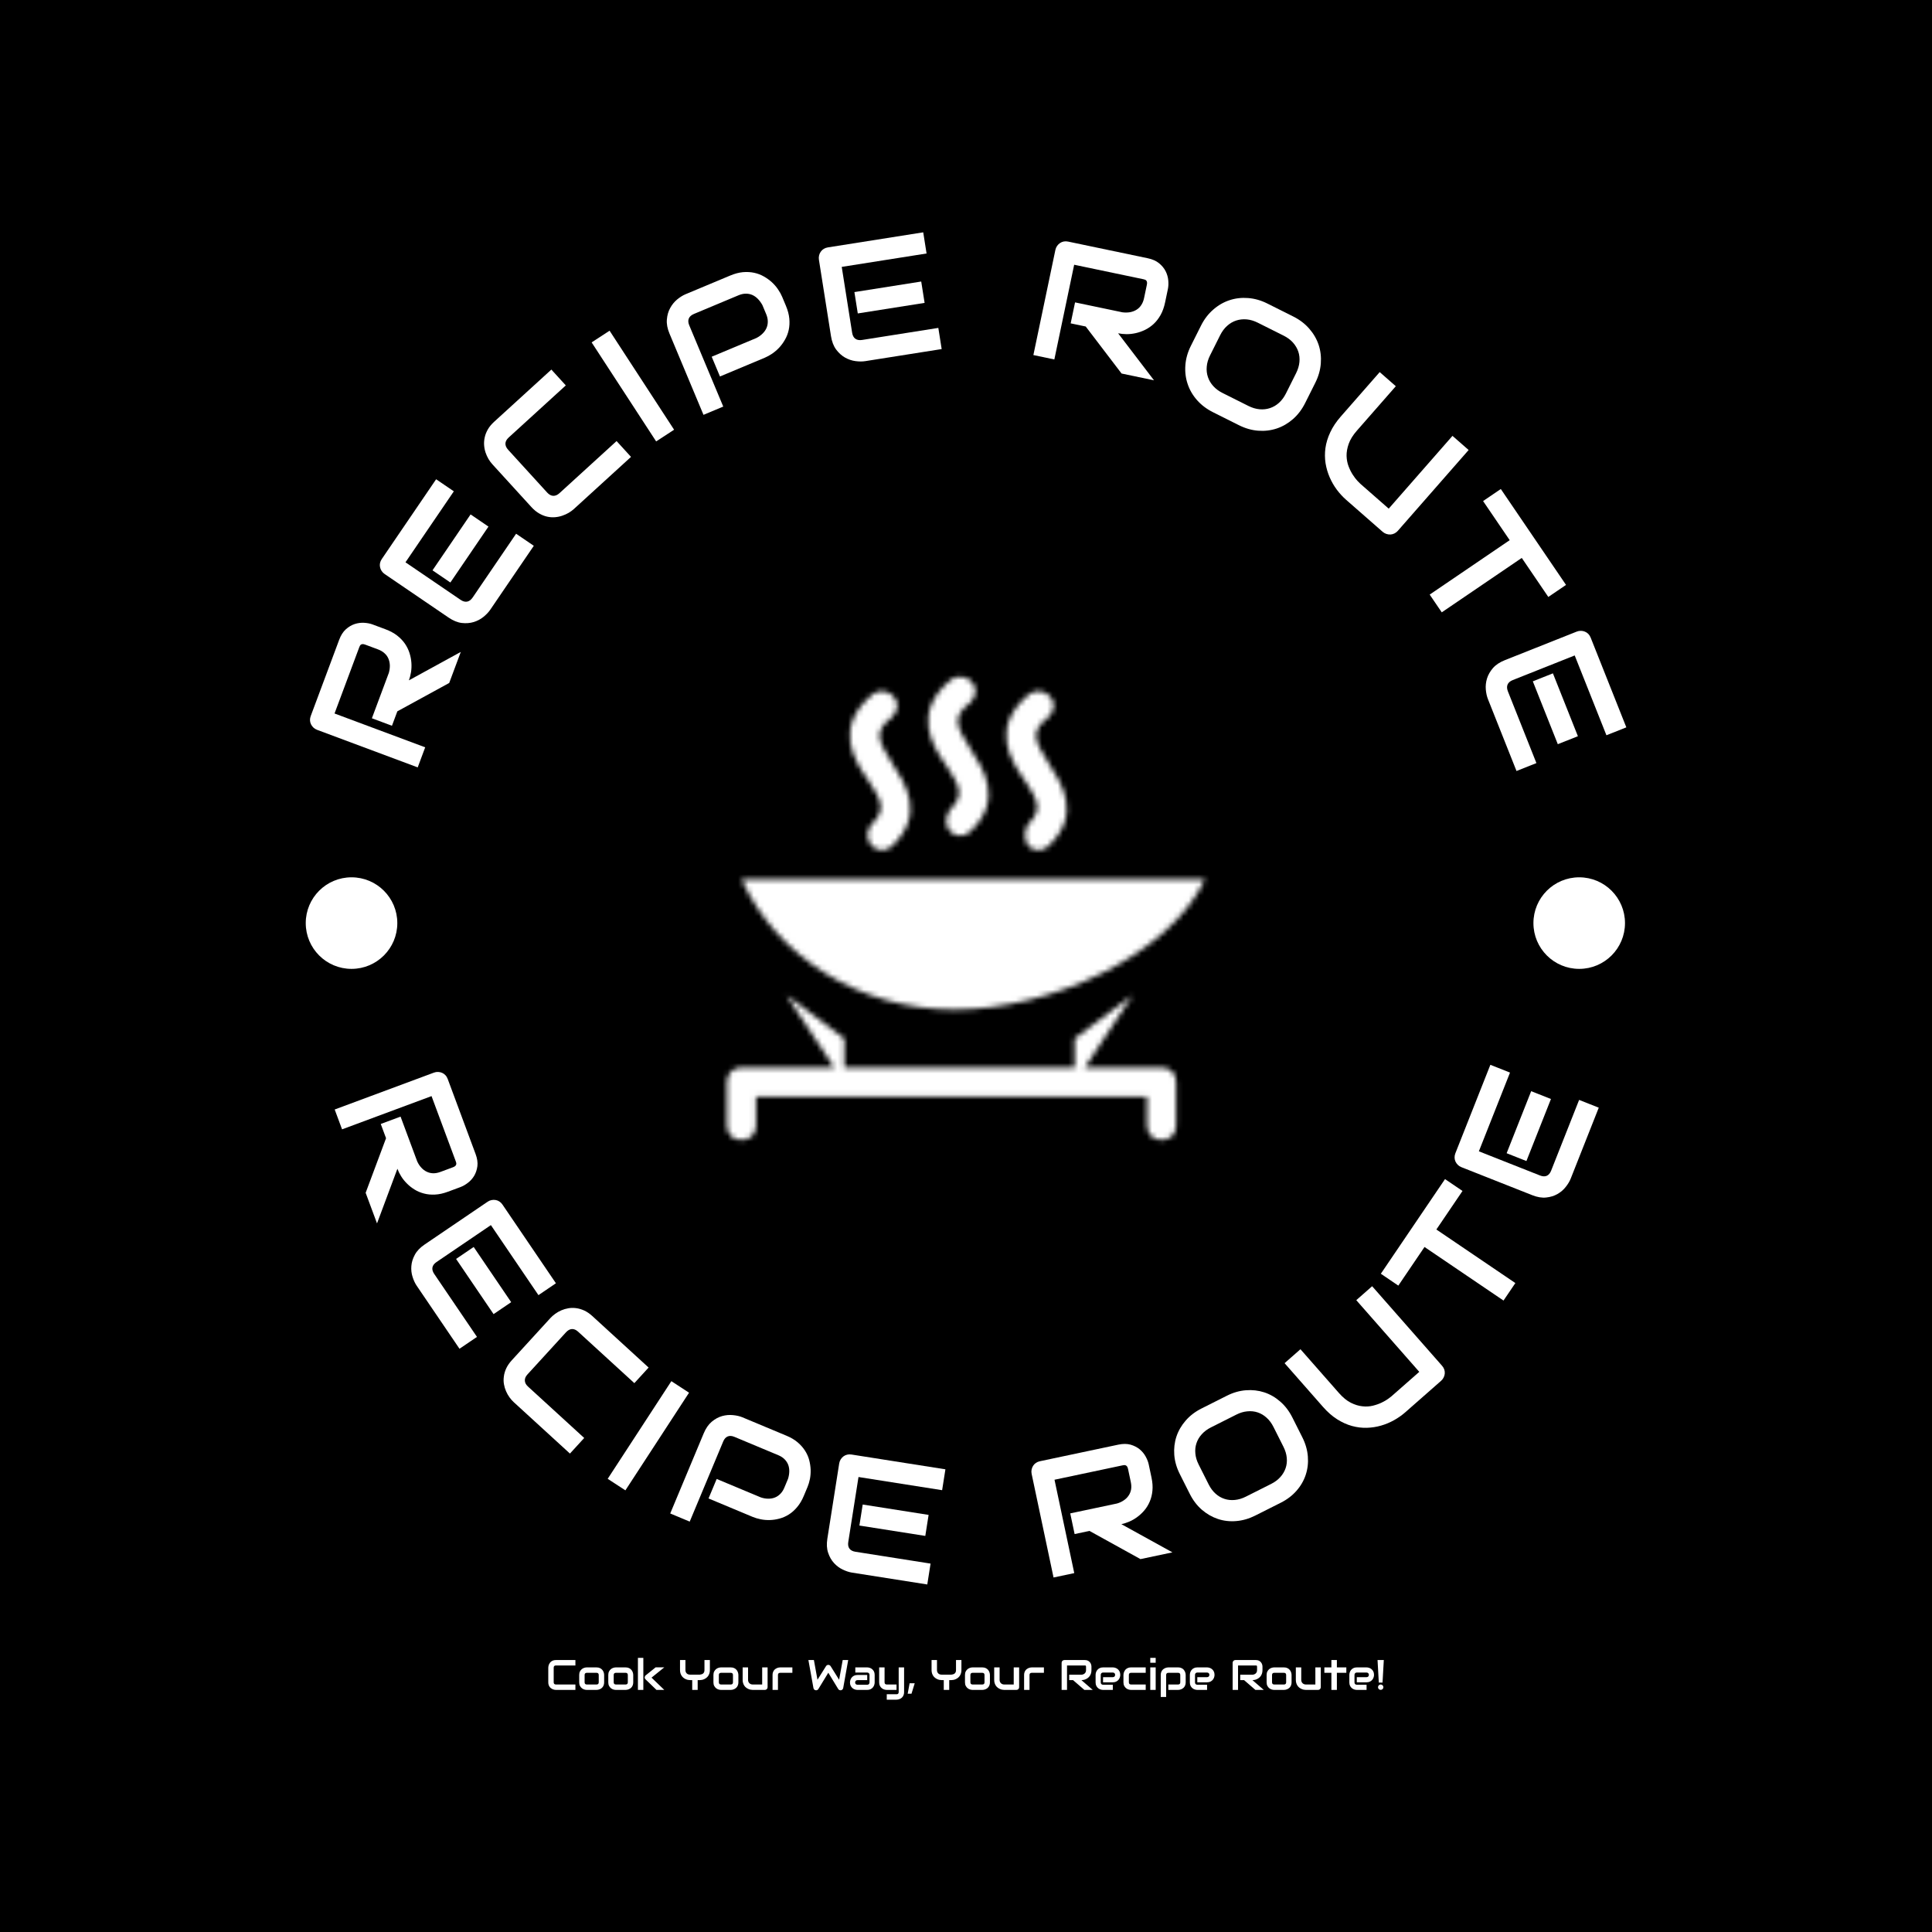 <svg xmlns="http://www.w3.org/2000/svg" version="1.1" xmlns:xlink="http://www.w3.org/1999/xlink" xmlns:svgjs="http://svgjs.dev/svgjs" width="1000" height="1000" viewBox="0 0 1000 1000"><rect width="1000" height="1000" fill="#000000"></rect><g transform="matrix(0.7,0,0,0.7,150.02,120.25)"><svg viewBox="0 0 258 280" data-background-color="#f4f4f8" preserveAspectRatio="xMidYMid meet" height="1085" width="1000" xmlns="http://www.w3.org/2000/svg" xmlns:xlink="http://www.w3.org/1999/xlink"><g id="tight-bounds" transform="matrix(1,0,0,1,-0.007,0)"><svg viewBox="0 0 258.015 280" height="280" width="258.015"><g><svg viewBox="0 0 278.27 301.98" height="280" width="258.015"><g><svg viewBox="0 0 278.27 301.98" height="301.98" width="278.27"><g id="textblocktransform"><svg viewBox="0 0 278.27 301.98" height="301.98" width="278.27" id="textblock"><g><svg viewBox="0 0 278.27 278.27" height="278.27" width="278.27"><g transform="matrix(1,0,0,1,89.943,91.472)"><svg viewBox="0 0 98.383 95.326" height="95.326" width="98.383"><g><svg xmlns="http://www.w3.org/2000/svg" xmlns:xlink="http://www.w3.org/1999/xlink" version="1.1" x="0" y="0" viewBox="0.5 1.026 33 31.974" enable-background="new 0 0 34 34" xml:space="preserve" height="95.326" width="98.383" class="icon-kg-0" data-fill-palette-color="accent" id="kg-0"></svg></g></svg></g><g><path d="M17.019 80.707l2.637 0.984c0.945 0.353 1.746 0.784 2.402 1.295 0.65 0.508 1.185 1.067 1.604 1.676 0.417 0.615 0.73 1.256 0.941 1.923 0.21 0.667 0.339 1.333 0.385 1.996 0.047 0.663 0.022 1.307-0.075 1.931-0.103 0.622-0.248 1.185-0.436 1.69v0l10.677-5.847-2.384 6.389-10.674 5.837-1.107 2.968-4.131-1.541 3.489-9.348c0.149-0.533 0.218-1.046 0.207-1.537-0.017-0.494-0.114-0.954-0.292-1.38-0.179-0.426-0.448-0.799-0.81-1.12-0.352-0.325-0.8-0.589-1.341-0.792v0l-2.609-0.973c-0.233-0.087-0.42-0.124-0.561-0.113-0.141 0.012-0.259 0.05-0.355 0.115-0.092 0.073-0.16 0.159-0.204 0.258-0.05 0.096-0.091 0.185-0.121 0.267v0l-5.09 13.639 18.658 6.962-1.541 4.13-20.709-7.727c-0.284-0.106-0.534-0.26-0.753-0.464-0.212-0.201-0.379-0.428-0.499-0.682-0.127-0.256-0.196-0.533-0.207-0.831-0.007-0.29 0.045-0.583 0.156-0.878v0l5.855-15.69c0.343-0.92 0.801-1.636 1.372-2.148 0.571-0.512 1.18-0.873 1.826-1.084 0.652-0.209 1.304-0.292 1.956-0.25 0.646 0.04 1.223 0.155 1.734 0.345z" fill="#ffffff" data-fill-palette-color="primary"></path><path d="M37.172 58.055l3.677 2.505-7.838 11.506-3.677-2.505zM46.537 62.03l3.643 2.482-8.956 13.148c-0.345 0.506-0.81 0.998-1.397 1.477-0.583 0.474-1.252 0.828-2.006 1.063-0.75 0.229-1.568 0.295-2.453 0.197-0.881-0.104-1.794-0.478-2.74-1.122v0l-13.148-8.956c-0.25-0.17-0.457-0.38-0.62-0.631-0.162-0.24-0.269-0.501-0.323-0.781-0.063-0.279-0.063-0.564-0.002-0.856 0.063-0.283 0.183-0.555 0.36-0.816v0l11.183-16.417 3.644 2.482-9.951 14.608 11.339 7.724c0.478 0.326 0.927 0.449 1.348 0.369 0.43-0.082 0.809-0.364 1.139-0.848v0z" fill="#ffffff" data-fill-palette-color="primary"></path><path d="M67.216 42.958l2.971 3.257-11.753 10.722c-0.303 0.276-0.66 0.539-1.072 0.786-0.411 0.238-0.853 0.437-1.327 0.597-0.479 0.164-0.981 0.267-1.507 0.309-0.526 0.043-1.062 0.004-1.608-0.117-0.547-0.12-1.094-0.341-1.641-0.661-0.552-0.316-1.084-0.754-1.596-1.315v0l-8.05-8.825c-0.272-0.298-0.532-0.653-0.779-1.064-0.243-0.416-0.444-0.861-0.603-1.334-0.159-0.474-0.258-0.976-0.295-1.506-0.038-0.53 0.004-1.069 0.124-1.615 0.12-0.547 0.336-1.094 0.646-1.642 0.315-0.543 0.754-1.07 1.315-1.582v0l11.754-10.722 2.971 3.257-11.753 10.722c-0.427 0.39-0.651 0.798-0.671 1.226-0.02 0.437 0.172 0.877 0.575 1.319v0l8.023 8.794c0.381 0.417 0.792 0.639 1.233 0.664 0.442 0.016 0.872-0.167 1.29-0.548v0z" fill="#ffffff" data-fill-palette-color="primary"></path><path d="M65.775 20.246l13.278 20.378-3.694 2.407-13.278-20.379z" fill="#ffffff" data-fill-palette-color="primary"></path><path d="M101.293 13.275l0.776 1.852c0.387 0.924 0.619 1.801 0.695 2.628 0.077 0.828 0.037 1.603-0.12 2.326-0.157 0.722-0.411 1.386-0.763 1.992-0.343 0.61-0.74 1.159-1.191 1.647-0.454 0.482-0.942 0.901-1.464 1.258-0.518 0.348-1.028 0.627-1.531 0.838v0l-9.203 3.852-1.702-4.067 9.203-3.852c0.503-0.262 0.929-0.567 1.278-0.918 0.352-0.344 0.619-0.726 0.801-1.144 0.182-0.419 0.27-0.871 0.263-1.357-0.004-0.48-0.115-0.98-0.333-1.501v0l-0.775-1.852c-0.269-0.485-0.576-0.907-0.923-1.265-0.347-0.358-0.726-0.629-1.139-0.814-0.413-0.185-0.859-0.275-1.339-0.271-0.476-0.005-0.981 0.104-1.514 0.328v0l-9.166 3.837c-0.546 0.229-0.9 0.541-1.063 0.936-0.166 0.405-0.139 0.871 0.083 1.399v0l7.003 16.732-4.067 1.702-7.003-16.732c-0.436-1.042-0.614-2.007-0.533-2.894 0.072-0.89 0.3-1.678 0.684-2.364 0.375-0.689 0.855-1.276 1.439-1.762 0.581-0.476 1.153-0.833 1.717-1.069v0l9.204-3.852c0.918-0.384 1.791-0.615 2.619-0.692 0.825-0.068 1.598-0.024 2.32 0.134 0.722 0.157 1.386 0.411 1.993 0.763 0.604 0.345 1.153 0.742 1.647 1.191 0.488 0.452 0.907 0.94 1.258 1.464 0.354 0.515 0.636 1.024 0.846 1.527z" fill="#ffffff" data-fill-palette-color="primary"></path><path d="M129.911 10.125l0.695 4.395-13.751 2.172-0.695-4.394zM133.432 19.67l0.688 4.355-15.714 2.483c-0.605 0.096-1.282 0.094-2.034-0.006-0.744-0.1-1.46-0.345-2.148-0.733-0.681-0.389-1.289-0.94-1.824-1.652-0.528-0.713-0.881-1.634-1.059-2.764v0l-2.483-15.714c-0.047-0.299-0.036-0.594 0.034-0.884 0.064-0.283 0.18-0.539 0.348-0.77 0.16-0.236 0.367-0.433 0.622-0.588 0.249-0.148 0.529-0.247 0.841-0.297v0l19.621-3.1 0.688 4.355-17.458 2.758 2.141 13.552c0.09 0.571 0.308 0.983 0.655 1.234 0.354 0.257 0.82 0.34 1.397 0.249v0z" fill="#ffffff" data-fill-palette-color="primary"></path><path d="M180.675 11.676l-0.577 2.755c-0.207 0.987-0.513 1.844-0.919 2.57-0.405 0.719-0.876 1.332-1.415 1.838-0.545 0.504-1.132 0.911-1.76 1.219-0.628 0.308-1.266 0.535-1.915 0.681-0.649 0.146-1.289 0.218-1.921 0.216-0.63-0.008-1.209-0.067-1.736-0.177v0l7.385 9.677-6.675-1.397-7.375-9.675-3.1-0.649 0.903-4.315 9.765 2.044c0.549 0.067 1.067 0.058 1.552-0.026 0.486-0.091 0.926-0.256 1.32-0.497 0.394-0.241 0.723-0.563 0.986-0.969 0.269-0.397 0.462-0.879 0.58-1.445v0l0.571-2.725c0.051-0.244 0.06-0.434 0.027-0.572-0.033-0.137-0.089-0.249-0.168-0.333-0.086-0.08-0.181-0.134-0.285-0.163-0.103-0.035-0.197-0.062-0.282-0.08v0l-14.249-2.982-4.079 19.492-4.315-0.903 4.528-21.634c0.062-0.296 0.177-0.568 0.345-0.815 0.167-0.24 0.367-0.439 0.599-0.596 0.234-0.164 0.497-0.274 0.79-0.329 0.285-0.05 0.583-0.043 0.892 0.022v0l16.392 3.43c0.961 0.201 1.738 0.546 2.329 1.034 0.592 0.488 1.041 1.035 1.347 1.642 0.305 0.613 0.485 1.246 0.541 1.896 0.058 0.644 0.031 1.233-0.081 1.766z" fill="#ffffff" data-fill-palette-color="primary"></path><path d="M211.005 30.976l-2.082 4.158c-0.663 1.323-1.501 2.426-2.515 3.31-1.014 0.884-2.126 1.527-3.336 1.929-1.218 0.405-2.494 0.556-3.826 0.453-1.332-0.103-2.651-0.481-3.956-1.135v0l-5.34-2.674c-1.305-0.654-2.401-1.484-3.287-2.493-0.887-1.008-1.53-2.12-1.929-3.335-0.408-1.212-0.562-2.489-0.462-3.831 0.094-1.344 0.472-2.678 1.135-4.001v0l2.083-4.158c0.66-1.317 1.499-2.416 2.519-3.296 1.017-0.89 2.133-1.534 3.349-1.934 1.209-0.402 2.483-0.55 3.822-0.444 1.341 0.1 2.665 0.477 3.969 1.131v0l5.34 2.674c1.305 0.654 2.396 1.486 3.274 2.497 0.881 1.005 1.525 2.114 1.933 3.326 0.402 1.209 0.552 2.488 0.449 3.836-0.1 1.341-0.48 2.671-1.14 3.987zM204.972 33.156l2.082-4.159c0.392-0.782 0.622-1.55 0.692-2.305 0.07-0.755-0.008-1.471-0.233-2.147-0.228-0.671-0.595-1.291-1.1-1.86-0.508-0.563-1.141-1.034-1.898-1.413v0l-5.34-2.674c-0.77-0.385-1.532-0.613-2.287-0.683-0.758-0.064-1.474 0.014-2.148 0.233-0.683 0.222-1.306 0.587-1.868 1.095-0.569 0.505-1.049 1.148-1.441 1.93v0l-2.082 4.158c-0.389 0.776-0.615 1.543-0.678 2.301-0.07 0.755 0.011 1.472 0.242 2.152 0.225 0.677 0.592 1.297 1.099 1.86 0.508 0.563 1.147 1.037 1.917 1.422v0l5.313 2.661c0.77 0.385 1.532 0.613 2.287 0.683 0.755 0.07 1.471-0.008 2.147-0.234 0.683-0.222 1.306-0.587 1.869-1.095 0.563-0.508 1.038-1.15 1.427-1.925z" fill="#ffffff" data-fill-palette-color="primary"></path><path d="M242.569 44.798l-14.566 16.625c-0.208 0.238-0.444 0.42-0.707 0.548-0.268 0.132-0.542 0.205-0.822 0.218-0.285 0.009-0.567-0.032-0.845-0.123-0.278-0.091-0.533-0.239-0.765-0.442v0l-7.475-6.548c-0.708-0.62-1.358-1.323-1.948-2.109-0.586-0.791-1.076-1.64-1.469-2.549-0.399-0.913-0.681-1.876-0.848-2.889-0.158-1.014-0.167-2.055-0.028-3.122 0.149-1.068 0.478-2.148 0.987-3.24 0.509-1.101 1.233-2.188 2.173-3.26v0l8.01-9.143 3.316 2.905-8.01 9.143c-0.82 0.936-1.382 1.843-1.687 2.721-0.309 0.874-0.455 1.703-0.436 2.488 0.023 0.78 0.164 1.502 0.422 2.167 0.258 0.664 0.552 1.243 0.88 1.736 0.324 0.498 0.637 0.906 0.938 1.225 0.302 0.318 0.504 0.522 0.606 0.611v0l5.827 5.105 13.123-14.978z" fill="#ffffff" data-fill-palette-color="primary"></path><path d="M262.612 72.562l-3.645 2.479-5.464-8.033-16.466 11.199-2.485-3.653 16.466-11.2-5.475-8.049 3.646-2.48z" fill="#ffffff" data-fill-palette-color="primary"></path><path d="M265.055 103.699l-4.135 1.643-5.142-12.937 4.135-1.643zM256.517 109.231l-4.097 1.629-5.876-14.784c-0.226-0.569-0.373-1.23-0.441-1.985-0.066-0.748 0.015-1.501 0.242-2.257 0.23-0.75 0.634-1.464 1.212-2.142 0.58-0.672 1.401-1.219 2.463-1.642v0l14.784-5.876c0.281-0.112 0.571-0.165 0.87-0.161 0.29 0.001 0.566 0.057 0.827 0.17 0.266 0.104 0.503 0.263 0.711 0.478 0.199 0.21 0.357 0.462 0.474 0.756v0l7.337 18.459-4.097 1.628-6.528-16.425-12.75 5.068c-0.537 0.214-0.891 0.517-1.06 0.91-0.173 0.402-0.152 0.875 0.064 1.418v0z" fill="#ffffff" data-fill-palette-color="primary"></path><path d="M35.089 196.485l-2.601 0.966c-0.933 0.347-1.809 0.539-2.626 0.578-0.816 0.045-1.578-0.027-2.286-0.216-0.706-0.182-1.353-0.455-1.94-0.818-0.587-0.363-1.111-0.778-1.572-1.246-0.467-0.465-0.863-0.96-1.187-1.485-0.324-0.525-0.58-1.04-0.767-1.544v0l-4.195 11.244-2.34-6.298 4.198-11.235-1.089-2.931 4.076-1.515 3.426 9.22c0.228 0.497 0.508 0.923 0.841 1.28 0.33 0.365 0.699 0.644 1.108 0.837 0.405 0.201 0.847 0.31 1.326 0.325 0.471 0.012 0.974-0.082 1.51-0.281v0l2.572-0.956c0.227-0.084 0.39-0.177 0.488-0.278 0.099-0.101 0.16-0.207 0.184-0.316 0.024-0.109 0.023-0.217-0.001-0.322-0.025-0.106-0.053-0.199-0.083-0.281v0l-4.997-13.447-18.412 6.841-1.518-4.085 20.436-7.594c0.277-0.103 0.562-0.148 0.854-0.134 0.292 0.013 0.567 0.076 0.824 0.189 0.257 0.113 0.482 0.273 0.674 0.481 0.201 0.212 0.356 0.467 0.466 0.763v0l5.748 15.471c0.337 0.908 0.459 1.738 0.366 2.49-0.102 0.748-0.325 1.412-0.669 1.993-0.353 0.576-0.784 1.056-1.295 1.439-0.514 0.392-1.021 0.681-1.519 0.865z" fill="#ffffff" data-fill-palette-color="primary"></path><path d="M45.523 220.174l-3.622 2.46-7.714-11.358 3.622-2.46zM38.485 227.32l-3.597 2.442-8.813-12.977c-0.34-0.501-0.621-1.106-0.844-1.817-0.228-0.707-0.312-1.447-0.251-2.22 0.057-0.778 0.294-1.554 0.713-2.325 0.409-0.774 1.079-1.476 2.008-2.108v0l12.985-8.819c0.245-0.166 0.511-0.278 0.798-0.334 0.287-0.057 0.568-0.061 0.845-0.013 0.276 0.048 0.533 0.15 0.769 0.307 0.246 0.158 0.457 0.368 0.635 0.63v0l11.001 16.198-3.597 2.443-9.788-14.413-11.2 7.607c-0.467 0.317-0.743 0.684-0.827 1.098-0.08 0.42 0.042 0.87 0.367 1.348v0z" fill="#ffffff" data-fill-palette-color="primary"></path><path d="M60.553 248.123l-2.935 3.208-11.574-10.588c-0.298-0.272-0.584-0.598-0.858-0.976-0.279-0.383-0.516-0.801-0.713-1.254-0.201-0.458-0.347-0.941-0.436-1.451-0.089-0.51-0.096-1.041-0.02-1.592 0.066-0.55 0.229-1.107 0.489-1.671 0.265-0.569 0.65-1.129 1.154-1.679v0l7.953-8.695c0.268-0.293 0.593-0.579 0.976-0.857 0.383-0.279 0.801-0.516 1.253-0.713 0.453-0.196 0.939-0.339 1.459-0.429 0.515-0.085 1.046-0.092 1.591-0.021 0.546 0.071 1.103 0.234 1.672 0.49 0.564 0.261 1.121 0.643 1.672 1.147v0l11.574 10.588-2.934 3.208-11.575-10.588c-0.417-0.381-0.839-0.562-1.267-0.544-0.428 0.019-0.841 0.247-1.24 0.684v0l-7.926 8.664c-0.377 0.412-0.553 0.834-0.529 1.266 0.015 0.433 0.228 0.837 0.639 1.214v0z" fill="#ffffff" data-fill-palette-color="primary"></path><path d="M82.13 238.805l-13.101 20.096-3.642-2.374 13.101-20.097z" fill="#ffffff" data-fill-palette-color="primary"></path><path d="M106.514 258.204l-0.762 1.824c-0.384 0.918-0.841 1.689-1.372 2.314-0.524 0.626-1.094 1.135-1.71 1.526-0.613 0.385-1.256 0.667-1.927 0.846-0.666 0.181-1.327 0.28-1.983 0.297-0.65 0.02-1.28-0.032-1.892-0.157-0.605-0.122-1.156-0.286-1.653-0.493v0l-9.075-3.793 1.677-4.012 9.075 3.793c0.531 0.178 1.04 0.267 1.529 0.267 0.492 0.009 0.948-0.07 1.367-0.237 0.417-0.161 0.792-0.412 1.125-0.755 0.336-0.333 0.612-0.757 0.827-1.273v0l0.762-1.824c0.16-0.523 0.245-1.031 0.254-1.523 0.009-0.492-0.064-0.945-0.219-1.36-0.161-0.417-0.405-0.792-0.732-1.126-0.331-0.342-0.76-0.624-1.287-0.844v0l-9.038-3.778c-0.54-0.226-1.005-0.256-1.394-0.09-0.396 0.163-0.703 0.504-0.921 1.025v0l-6.898 16.503-4.011-1.677 6.897-16.502c0.428-1.024 0.979-1.818 1.652-2.383 0.682-0.568 1.394-0.955 2.137-1.162 0.749-0.205 1.494-0.269 2.234-0.192 0.743 0.07 1.391 0.221 1.944 0.451v0l9.075 3.793c0.906 0.379 1.671 0.833 2.295 1.364 0.621 0.537 1.128 1.113 1.519 1.728 0.391 0.616 0.675 1.255 0.849 1.919 0.172 0.67 0.271 1.331 0.297 1.983 0.017 0.656-0.032 1.288-0.147 1.895-0.124 0.611-0.289 1.162-0.494 1.653z" fill="#ffffff" data-fill-palette-color="primary"></path><path d="M131.431 263.954l-0.681 4.325-13.563-2.136 0.681-4.325zM131.835 273.975l-0.677 4.295-15.496-2.44c-0.598-0.094-1.232-0.303-1.903-0.627-0.672-0.317-1.269-0.761-1.791-1.334-0.529-0.574-0.933-1.277-1.21-2.11-0.285-0.828-0.34-1.796-0.166-2.906v0l2.442-15.506c0.046-0.292 0.146-0.562 0.301-0.811 0.155-0.248 0.344-0.456 0.568-0.625 0.224-0.169 0.474-0.286 0.75-0.352 0.284-0.071 0.581-0.082 0.894-0.033v0l19.343 3.046-0.677 4.295-17.21-2.71-2.106 13.374c-0.088 0.558-0.009 1.01 0.236 1.354 0.252 0.346 0.664 0.564 1.235 0.654v0z" fill="#ffffff" data-fill-palette-color="primary"></path><path d="M176.733 253.575l0.574 2.714c0.206 0.974 0.268 1.868 0.186 2.683-0.075 0.813-0.259 1.557-0.549 2.23-0.284 0.672-0.649 1.271-1.094 1.799-0.445 0.527-0.933 0.984-1.463 1.371-0.529 0.394-1.076 0.712-1.644 0.956-0.567 0.244-1.114 0.421-1.64 0.533v0l10.507 5.8-6.574 1.39-10.497-5.802-3.059 0.647-0.9-4.254 9.623-2.035c0.525-0.152 0.988-0.367 1.39-0.645 0.41-0.272 0.74-0.596 0.99-0.972 0.258-0.371 0.431-0.792 0.517-1.264 0.081-0.464 0.062-0.975-0.057-1.535v0l-0.567-2.684c-0.05-0.237-0.118-0.412-0.204-0.525-0.086-0.112-0.181-0.189-0.286-0.228-0.105-0.04-0.211-0.055-0.319-0.046-0.108 0.009-0.205 0.023-0.29 0.041v0l-14.035 2.968 4.064 19.217-4.264 0.901-4.51-21.328c-0.061-0.29-0.064-0.578-0.008-0.865 0.056-0.287 0.159-0.549 0.308-0.787 0.149-0.238 0.341-0.436 0.575-0.596 0.24-0.168 0.514-0.284 0.823-0.349v0l16.147-3.415c0.948-0.2 1.786-0.199 2.517 0.004 0.725 0.211 1.349 0.529 1.873 0.955 0.518 0.434 0.929 0.931 1.233 1.492 0.312 0.566 0.523 1.109 0.633 1.629z" fill="#ffffff" data-fill-palette-color="primary"></path><path d="M206.283 243.888l2.058 4.092c0.656 1.304 1.035 2.619 1.138 3.945 0.106 1.317-0.04 2.576-0.437 3.777-0.397 1.201-1.029 2.294-1.896 3.28-0.87 0.995-1.948 1.815-3.233 2.462v0l-5.254 2.644c-1.286 0.647-2.59 1.025-3.914 1.133-1.314 0.112-2.572-0.031-3.772-0.429-1.195-0.4-2.296-1.032-3.303-1.895-1.004-0.873-1.834-1.961-2.489-3.265v0l-2.059-4.092c-0.653-1.298-1.031-2.61-1.133-3.935-0.097-1.329 0.052-2.59 0.446-3.782 0.4-1.195 1.035-2.29 1.905-3.285 0.873-1.004 1.952-1.829 3.238-2.476v0l5.254-2.643c1.286-0.647 2.589-1.02 3.909-1.119 1.311-0.102 2.566 0.042 3.763 0.432 1.198 0.391 2.296 1.024 3.294 1.901 1.004 0.873 1.832 1.958 2.485 3.255zM204.457 249.934l-2.058-4.091c-0.387-0.769-0.859-1.401-1.417-1.896-0.555-0.504-1.166-0.866-1.834-1.088-0.668-0.221-1.375-0.294-2.121-0.22-0.743 0.065-1.49 0.286-2.241 0.664v0l-5.254 2.644c-0.757 0.381-1.386 0.852-1.887 1.412-0.504 0.555-0.866 1.166-1.087 1.834-0.227 0.671-0.303 1.38-0.229 2.126 0.065 0.743 0.291 1.499 0.677 2.267v0l2.059 4.092c0.387 0.769 0.861 1.404 1.421 1.905 0.552 0.498 1.165 0.856 1.839 1.073 0.668 0.221 1.375 0.294 2.121 0.221 0.749-0.068 1.502-0.292 2.259-0.673v0l5.227-2.63c0.757-0.381 1.386-0.852 1.886-1.412 0.498-0.552 0.86-1.163 1.088-1.835 0.227-0.671 0.305-1.377 0.234-2.116-0.068-0.749-0.295-1.508-0.683-2.277z" fill="#ffffff" data-fill-palette-color="primary"></path><path d="M222.709 216.891l14.393 16.375c0.204 0.232 0.355 0.485 0.451 0.758 0.092 0.278 0.126 0.556 0.104 0.836-0.023 0.28-0.1 0.549-0.231 0.807-0.122 0.259-0.296 0.488-0.523 0.688v0l-7.365 6.474c-0.692 0.608-1.461 1.15-2.307 1.624-0.845 0.474-1.739 0.848-2.681 1.121-0.942 0.273-1.919 0.424-2.931 0.455-1.012 0.03-2.031-0.095-3.057-0.376-1.026-0.281-2.042-0.739-3.05-1.376-1.007-0.637-1.975-1.483-2.903-2.539v0l-7.918-9.009 3.265-2.87 7.919 9.009c0.808 0.919 1.623 1.587 2.445 2.002 0.817 0.41 1.609 0.654 2.376 0.732 0.766 0.087 1.491 0.046 2.174-0.125 0.683-0.17 1.288-0.384 1.814-0.641 0.526-0.257 0.962-0.51 1.307-0.759 0.35-0.254 0.575-0.425 0.676-0.514v0l5.744-5.048-12.967-14.753z" fill="#ffffff" data-fill-palette-color="primary"></path><path d="M237.708 194.845l3.599 2.44-5.379 7.933 16.257 11.023-2.44 3.599-16.257-11.024-5.39 7.949-3.598-2.44z" fill="#ffffff" data-fill-palette-color="primary"></path><path d="M255.438 176.751l4.072 1.61-5.05 12.768-4.071-1.611zM265.305 178.548l4.043 1.599-5.769 14.588c-0.223 0.563-0.565 1.136-1.028 1.72-0.456 0.586-1.021 1.072-1.693 1.456-0.675 0.391-1.45 0.631-2.324 0.72-0.87 0.097-1.827-0.061-2.872-0.474v0l-14.597-5.773c-0.275-0.109-0.517-0.266-0.725-0.472-0.208-0.205-0.37-0.436-0.486-0.691-0.116-0.256-0.176-0.525-0.179-0.808-0.007-0.292 0.047-0.585 0.163-0.88v0l7.202-18.209 4.043 1.6-6.408 16.201 12.59 4.979c0.525 0.208 0.983 0.23 1.373 0.066 0.393-0.17 0.695-0.524 0.909-1.062v0z" fill="#ffffff" data-fill-palette-color="primary"></path><path d="M3.247 142.16c0-5.204 4.218-9.422 9.422-9.422 5.204 0 9.422 4.218 9.422 9.422 0 5.204-4.218 9.422-9.422 9.422-5.204 0-9.422-4.218-9.422-9.422z" fill="#ffffff" data-fill-palette-color="primary"></path><path d="M255.903 142.16c0-5.204 4.218-9.422 9.422-9.422 5.204 0 9.422 4.218 9.422 9.422 0 5.204-4.218 9.422-9.422 9.422-5.204 0-9.422-4.218-9.422-9.422z" fill="#ffffff" data-fill-palette-color="primary"></path></g></svg></g><g transform="matrix(1,0,0,1,53.149,293.379)"><svg viewBox="0 0 171.971 8.601" height="8.601" width="171.971"><g transform="matrix(1,0,0,1,0,0)"><svg width="171.971" viewBox="3.22 -37.55 979.61 49" height="8.601" data-palette-color="#e55e3a"><path d="M35.03-6.35L35.03 0 12.13 0Q11.25 0 10.24-0.21 9.23-0.42 8.24-0.85 7.25-1.29 6.35-1.99 5.44-2.69 4.75-3.67 4.05-4.66 3.64-5.97 3.22-7.28 3.22-8.91L3.22-8.91 3.22-26.1Q3.22-26.98 3.43-27.99 3.64-29 4.08-29.99 4.52-30.98 5.22-31.88 5.93-32.79 6.92-33.48 7.91-34.18 9.2-34.59 10.5-35.01 12.13-35.01L12.13-35.01 35.03-35.01 35.03-28.66 12.13-28.66Q10.89-28.66 10.23-28 9.57-27.34 9.57-26.05L9.57-26.05 9.57-8.91Q9.57-7.69 10.24-7.02 10.91-6.35 12.13-6.35L12.13-6.35 35.03-6.35ZM68.72-17.5L68.72-8.91Q68.72-7.28 68.31-5.97 67.89-4.66 67.21-3.67 66.53-2.69 65.62-1.99 64.72-1.29 63.73-0.85 62.74-0.42 61.73-0.21 60.72 0 59.81 0L59.81 0 48.36 0Q47.04 0 45.48-0.46 43.92-0.93 42.59-1.99 41.26-3.05 40.37-4.75 39.48-6.45 39.48-8.91L39.48-8.91 39.48-17.5Q39.48-19.95 40.37-21.64 41.26-23.34 42.59-24.4 43.92-25.46 45.48-25.93 47.04-26.39 48.36-26.39L48.36-26.39 59.81-26.39Q62.25-26.39 63.96-25.51 65.67-24.63 66.72-23.3 67.77-21.97 68.25-20.41 68.72-18.85 68.72-17.5L68.72-17.5ZM62.38-8.91L62.38-17.46Q62.38-18.77 61.72-19.41 61.06-20.04 59.81-20.04L59.81-20.04 48.41-20.04Q47.14-20.04 46.48-19.4 45.82-18.75 45.82-17.5L45.82-17.5 45.82-8.91Q45.82-7.67 46.48-7.01 47.14-6.35 48.41-6.35L48.41-6.35 59.81-6.35Q61.11-6.35 61.74-7.01 62.38-7.67 62.38-8.91L62.38-8.91ZM102.83-17.5L102.83-8.91Q102.83-7.28 102.41-5.97 102-4.66 101.31-3.67 100.63-2.69 99.73-1.99 98.82-1.29 97.83-0.85 96.85-0.42 95.83-0.21 94.82 0 93.92 0L93.92 0 82.47 0Q81.15 0 79.58-0.46 78.02-0.93 76.69-1.99 75.36-3.05 74.47-4.75 73.58-6.45 73.58-8.91L73.58-8.91 73.58-17.5Q73.58-19.95 74.47-21.64 75.36-23.34 76.69-24.4 78.02-25.46 79.58-25.93 81.15-26.39 82.47-26.39L82.47-26.39 93.92-26.39Q96.36-26.39 98.07-25.51 99.78-24.63 100.83-23.3 101.87-21.97 102.35-20.41 102.83-18.85 102.83-17.5L102.83-17.5ZM96.48-8.91L96.48-17.46Q96.48-18.77 95.82-19.41 95.16-20.04 93.92-20.04L93.92-20.04 82.51-20.04Q81.25-20.04 80.59-19.4 79.93-18.75 79.93-17.5L79.93-17.5 79.93-8.91Q79.93-7.67 80.59-7.01 81.25-6.35 82.51-6.35L82.51-6.35 93.92-6.35Q95.21-6.35 95.84-7.01 96.48-7.67 96.48-8.91L96.48-8.91ZM124.28-14.4L139.23 0 130.07 0 117.28-12.35Q116.2-13.33 116.28-14.79L116.28-14.79Q116.33-15.48 116.63-16.08 116.94-16.67 117.47-17.09L117.47-17.09 129.07-26.44 139.23-26.44 124.28-14.4ZM114.67-37.55L114.67 0 108.32 0 108.32-37.55 114.67-37.55ZM192.69-35.01L192.69-23.29Q192.69-21.12 192.14-19.41 191.59-17.7 190.69-16.39 189.78-15.09 188.57-14.16 187.37-13.23 186.07-12.63 184.78-12.04 183.45-11.77 182.12-11.5 180.94-11.5L180.94-11.5 178.38-11.5 178.38 0 171.98 0 171.98-11.5 169.45-11.5Q168.27-11.5 166.94-11.77 165.61-12.04 164.31-12.63 163-13.23 161.8-14.16 160.61-15.09 159.69-16.39 158.78-17.7 158.23-19.42 157.68-21.14 157.68-23.29L157.68-23.29 157.68-35.01 164.03-35.01 164.03-23.29Q164.03-22.05 164.42-21.06 164.81-20.07 165.51-19.36 166.22-18.65 167.24-18.27 168.25-17.9 169.49-17.9L169.49-17.9 180.94-17.9Q181.85-18.04 182.8-18.27 183.75-18.51 184.53-19.07 185.31-19.63 185.83-20.63 186.34-21.63 186.34-23.29L186.34-23.29 186.34-35.01 192.69-35.01ZM226.11-17.5L226.11-8.91Q226.11-7.28 225.69-5.97 225.28-4.66 224.59-3.67 223.91-2.69 223.01-1.99 222.1-1.29 221.12-0.85 220.13-0.42 219.11-0.21 218.1 0 217.2 0L217.2 0 205.75 0Q204.43 0 202.87-0.46 201.3-0.93 199.97-1.99 198.64-3.05 197.75-4.75 196.86-6.45 196.86-8.91L196.86-8.91 196.86-17.5Q196.86-19.95 197.75-21.64 198.64-23.34 199.97-24.4 201.3-25.46 202.87-25.93 204.43-26.39 205.75-26.39L205.75-26.39 217.2-26.39Q219.64-26.39 221.35-25.51 223.06-24.63 224.11-23.3 225.16-21.97 225.63-20.41 226.11-18.85 226.11-17.5L226.11-17.5ZM219.76-8.91L219.76-17.46Q219.76-18.77 219.1-19.41 218.44-20.04 217.2-20.04L217.2-20.04 205.8-20.04Q204.53-20.04 203.87-19.4 203.21-18.75 203.21-17.5L203.21-17.5 203.21-8.91Q203.21-7.67 203.87-7.01 204.53-6.35 205.8-6.35L205.8-6.35 217.2-6.35Q218.49-6.35 219.13-7.01 219.76-7.67 219.76-8.91L219.76-8.91ZM260.36-26.39L260.36-3.2Q260.36-2.51 260.11-1.93 259.87-1.34 259.44-0.92 259.02-0.49 258.44-0.24 257.87 0 257.21 0L257.21 0 242.85 0Q241.68 0 240.35-0.27 239.02-0.54 237.73-1.14 236.43-1.73 235.22-2.65 234.02-3.56 233.11-4.87 232.21-6.18 231.66-7.89 231.11-9.59 231.11-11.74L231.11-11.74 231.11-26.39 237.46-26.39 237.46-11.74Q237.46-10.5 237.89-9.51 238.31-8.52 239.05-7.81 239.78-7.1 240.77-6.73 241.75-6.35 242.9-6.35L242.9-6.35 254.01-6.35 254.01-26.39 260.36-26.39ZM289.41-26.39L289.41-20.04 275.13-20.04Q273.83-20.04 273.17-19.4 272.51-18.75 272.51-17.5L272.51-17.5 272.51 0 266.17 0 266.17-17.5Q266.17-19.14 266.58-20.43 267-21.73 267.69-22.72 268.39-23.71 269.29-24.4 270.19-25.1 271.18-25.54 272.17-25.98 273.19-26.18 274.2-26.39 275.08-26.39L275.08-26.39 289.41-26.39ZM348.41-35.01L354.86-35.01 349-2.2Q348.8-1.22 348.12-0.51 347.44 0.2 346.46 0.39L346.46 0.39Q345.46 0.56 344.57 0.17 343.68-0.22 343.16-1.05L343.16-1.05 331.54-20.14 319.9-1.05Q319.48-0.34 318.76 0.05 318.04 0.44 317.21 0.44L317.21 0.44Q316.06 0.44 315.18-0.29 314.31-1.03 314.11-2.2L314.11-2.2 308.2-35.01 314.65-35.01 318.85-11.89 328.86-27.86Q329.27-28.56 329.99-28.96 330.71-29.35 331.54-29.35L331.54-29.35Q332.37-29.35 333.08-28.96 333.79-28.56 334.25-27.86L334.25-27.86 344.21-11.89 348.41-35.01ZM385.89-17.65L385.89-8.74Q385.89-7.42 385.42-5.9 384.96-4.37 383.92-3.06 382.88-1.76 381.21-0.88 379.54 0 377.15 0L377.15 0 365.7 0Q364.38 0 362.85-0.46 361.33-0.93 360.02-1.97 358.71-3 357.83-4.68 356.95-6.35 356.95-8.74L356.95-8.74Q356.95-10.06 357.42-11.6 357.88-13.13 358.92-14.44 359.96-15.75 361.63-16.63 363.3-17.5 365.7-17.5L365.7-17.5 377.15-17.5 377.15-11.45 365.7-11.45Q364.4-11.45 363.69-10.66 362.99-9.86 362.99-8.69L362.99-8.69Q362.99-7.45 363.8-6.75 364.62-6.05 365.74-6.05L365.74-6.05 377.15-6.05Q378.44-6.05 379.15-6.84 379.86-7.62 379.86-8.79L379.86-8.79 379.86-17.65Q379.86-18.9 379.09-19.63 378.32-20.36 377.15-20.36L377.15-20.36 363.2-20.36 363.2-26.39 377.15-26.39Q378.46-26.39 379.99-25.93 381.52-25.46 382.82-24.43 384.13-23.39 385.01-21.72 385.89-20.04 385.89-17.65L385.89-17.65ZM420.4-26.39L420.4 2.54Q420.4 4.17 419.99 5.48 419.57 6.79 418.89 7.78 418.21 8.76 417.3 9.46 416.4 10.16 415.41 10.6 414.42 11.04 413.42 11.24 412.42 11.45 411.52 11.45L411.52 11.45 400.07 11.45 400.07 5.1 411.52 5.1Q412.79 5.1 413.42 4.44 414.06 3.78 414.06 2.54L414.06 2.54 414.06-26.39 420.4-26.39ZM411.52-6.35L411.52 0 400.07 0Q398.7 0 397.15-0.46 395.6-0.93 394.26-1.99 392.91-3.05 392.04-4.75 391.16-6.45 391.16-8.91L391.16-8.91 391.16-26.39 397.5-26.39 397.5-8.91Q397.5-7.67 398.16-7.01 398.82-6.35 400.12-6.35L400.12-6.35 411.52-6.35ZM432.85-7.79L429.07 4.49 424.6 4.49 426.87-7.79 432.85-7.79ZM487.61-35.01L487.61-23.29Q487.61-21.12 487.06-19.41 486.51-17.7 485.61-16.39 484.7-15.09 483.5-14.16 482.29-13.23 480.99-12.63 479.7-12.04 478.37-11.77 477.04-11.5 475.87-11.5L475.87-11.5 473.3-11.5 473.3 0 466.91 0 466.91-11.5 464.37-11.5Q463.19-11.5 461.86-11.77 460.53-12.04 459.23-12.63 457.92-13.23 456.73-14.16 455.53-15.09 454.61-16.39 453.7-17.7 453.15-19.42 452.6-21.14 452.6-23.29L452.6-23.29 452.6-35.01 458.95-35.01 458.95-23.29Q458.95-22.05 459.34-21.06 459.73-20.07 460.44-19.36 461.14-18.65 462.16-18.27 463.17-17.9 464.42-17.9L464.42-17.9 475.87-17.9Q476.77-18.04 477.72-18.27 478.67-18.51 479.45-19.07 480.24-19.63 480.75-20.63 481.26-21.63 481.26-23.29L481.26-23.29 481.26-35.01 487.61-35.01ZM521.03-17.5L521.03-8.91Q521.03-7.28 520.61-5.97 520.2-4.66 519.52-3.67 518.83-2.69 517.93-1.99 517.03-1.29 516.04-0.85 515.05-0.42 514.03-0.21 513.02 0 512.12 0L512.12 0 500.67 0Q499.35 0 497.79-0.46 496.22-0.93 494.89-1.99 493.56-3.05 492.67-4.75 491.78-6.45 491.78-8.91L491.78-8.91 491.78-17.5Q491.78-19.95 492.67-21.64 493.56-23.34 494.89-24.4 496.22-25.46 497.79-25.93 499.35-26.39 500.67-26.39L500.67-26.39 512.12-26.39Q514.56-26.39 516.27-25.51 517.98-24.63 519.03-23.3 520.08-21.97 520.55-20.41 521.03-18.85 521.03-17.5L521.03-17.5ZM514.68-8.91L514.68-17.46Q514.68-18.77 514.02-19.41 513.36-20.04 512.12-20.04L512.12-20.04 500.72-20.04Q499.45-20.04 498.79-19.4 498.13-18.75 498.13-17.5L498.13-17.5 498.13-8.91Q498.13-7.67 498.79-7.01 499.45-6.35 500.72-6.35L500.72-6.35 512.12-6.35Q513.41-6.35 514.05-7.01 514.68-7.67 514.68-8.91L514.68-8.91ZM555.28-26.39L555.28-3.2Q555.28-2.51 555.04-1.93 554.79-1.34 554.36-0.92 553.94-0.49 553.36-0.24 552.79 0 552.13 0L552.13 0 537.77 0Q536.6 0 535.27-0.27 533.94-0.54 532.65-1.14 531.35-1.73 530.15-2.65 528.94-3.56 528.03-4.87 527.13-6.18 526.58-7.89 526.03-9.59 526.03-11.74L526.03-11.74 526.03-26.39 532.38-26.39 532.38-11.74Q532.38-10.5 532.81-9.51 533.23-8.52 533.97-7.81 534.7-7.1 535.69-6.73 536.68-6.35 537.82-6.35L537.82-6.35 548.93-6.35 548.93-26.39 555.28-26.39ZM584.33-26.39L584.33-20.04 570.05-20.04Q568.75-20.04 568.09-19.4 567.44-18.75 567.44-17.5L567.44-17.5 567.44 0 561.09 0 561.09-17.5Q561.09-19.14 561.5-20.43 561.92-21.73 562.61-22.72 563.31-23.71 564.21-24.4 565.12-25.1 566.1-25.54 567.09-25.98 568.11-26.18 569.12-26.39 570-26.39L570-26.39 584.33-26.39ZM640.06-27.29L640.06-23.24Q640.06-21.07 639.53-19.36 638.99-17.65 638.07-16.35 637.16-15.04 635.96-14.11 634.76-13.18 633.46-12.59 632.15-11.99 630.82-11.72 629.49-11.45 628.32-11.45L628.32-11.45 641.58 0 631.76 0 618.53-11.45 613.96-11.45 613.96-17.8 628.32-17.8Q629.52-17.9 630.5-18.3 631.49-18.7 632.21-19.38 632.93-20.07 633.32-21.03 633.71-22 633.71-23.24L633.71-23.24 633.71-27.25Q633.71-27.78 633.58-28.06 633.45-28.34 633.24-28.48 633.03-28.61 632.8-28.64 632.57-28.66 632.37-28.66L632.37-28.66 611.42-28.66 611.42 0 605.08 0 605.08-31.81Q605.08-32.47 605.32-33.06 605.57-33.64 605.99-34.08 606.42-34.52 607.01-34.77 607.59-35.01 608.28-35.01L608.28-35.01 632.37-35.01Q634.5-35.01 635.96-34.24 637.43-33.47 638.34-32.31 639.26-31.15 639.66-29.81 640.06-28.47 640.06-27.29L640.06-27.29ZM673.85-17.65L673.85-17.65Q673.85-16.33 673.38-14.81 672.92-13.28 671.88-11.98 670.85-10.67 669.17-9.79 667.5-8.91 665.11-8.91L665.11-8.91 653.66-8.91 653.66-14.94 665.11-14.94Q666.4-14.94 667.11-15.73 667.82-16.53 667.82-17.7L667.82-17.7Q667.82-18.95 667.03-19.65 666.23-20.36 665.11-20.36L665.11-20.36 653.66-20.36Q652.36-20.36 651.66-19.57 650.95-18.77 650.95-17.6L650.95-17.6 650.95-8.74Q650.95-7.47 651.74-6.76 652.54-6.05 653.71-6.05L653.71-6.05 665.11-6.05 665.11 0 653.66 0Q652.34 0 650.81-0.46 649.29-0.93 647.98-1.97 646.68-3 645.8-4.68 644.92-6.35 644.92-8.74L644.92-8.74 644.92-17.65Q644.92-18.97 645.38-20.5 645.85-22.02 646.88-23.33 647.92-24.63 649.59-25.51 651.27-26.39 653.66-26.39L653.66-26.39 665.11-26.39Q666.43-26.39 667.95-25.93 669.48-25.46 670.78-24.43 672.09-23.39 672.97-21.72 673.85-20.04 673.85-17.65ZM703.68-6.35L703.68 0 686.47 0Q685.15 0 683.59-0.46 682.03-0.93 680.69-1.99 679.36-3.05 678.47-4.75 677.58-6.45 677.58-8.91L677.58-8.91 677.58-17.5Q677.58-18.41 677.79-19.41 678-20.41 678.44-21.4 678.88-22.39 679.57-23.29 680.27-24.19 681.26-24.88 682.24-25.56 683.54-25.98 684.83-26.39 686.47-26.39L686.47-26.39 703.68-26.39 703.68-20.04 686.47-20.04Q685.22-20.04 684.58-19.41 683.93-18.77 683.93-17.46L683.93-17.46 683.93-8.91Q683.93-7.67 684.59-7.01 685.25-6.35 686.52-6.35L686.52-6.35 703.68-6.35ZM715.37-37.55L715.37-31.81 709.02-31.81 709.02-37.55 715.37-37.55ZM715.37-26.39L715.37 0 709.02 0 709.02-26.39 715.37-26.39ZM750.55-17.5L750.55-8.91Q750.55-7.28 750.14-5.97 749.72-4.66 749.04-3.67 748.35-2.69 747.45-1.99 746.55-1.29 745.56-0.85 744.57-0.42 743.57-0.21 742.57 0 741.66 0L741.66 0 730.21 0 730.21-6.35 741.66-6.35Q742.93-6.35 743.57-7.01 744.2-7.67 744.2-8.91L744.2-8.91 744.2-17.46Q744.2-18.77 743.56-19.41 742.91-20.04 741.66-20.04L741.66-20.04 730.26-20.04Q728.97-20.04 728.31-19.4 727.65-18.75 727.65-17.5L727.65-17.5 727.65 8.25 721.3 8.25 721.3-17.5Q721.3-19.14 721.72-20.43 722.13-21.73 722.83-22.72 723.52-23.71 724.43-24.4 725.33-25.1 726.32-25.54 727.31-25.98 728.32-26.18 729.33-26.39 730.21-26.39L730.21-26.39 741.66-26.39Q743.3-26.39 744.59-25.98 745.89-25.56 746.88-24.88 747.86-24.19 748.56-23.29 749.26-22.39 749.7-21.4 750.14-20.41 750.34-19.41 750.55-18.41 750.55-17.5L750.55-17.5ZM784.36-17.65L784.36-17.65Q784.36-16.33 783.9-14.81 783.43-13.28 782.4-11.98 781.36-10.67 779.69-9.79 778.01-8.91 775.62-8.91L775.62-8.91 764.17-8.91 764.17-14.94 775.62-14.94Q776.92-14.94 777.62-15.73 778.33-16.53 778.33-17.7L778.33-17.7Q778.33-18.95 777.54-19.65 776.74-20.36 775.62-20.36L775.62-20.36 764.17-20.36Q762.88-20.36 762.17-19.57 761.46-18.77 761.46-17.6L761.46-17.6 761.46-8.74Q761.46-7.47 762.25-6.76 763.05-6.05 764.22-6.05L764.22-6.05 775.62-6.05 775.62 0 764.17 0Q762.85 0 761.33-0.46 759.8-0.93 758.49-1.97 757.19-3 756.31-4.68 755.43-6.35 755.43-8.74L755.43-8.74 755.43-17.65Q755.43-18.97 755.89-20.5 756.36-22.02 757.4-23.33 758.43-24.63 760.11-25.51 761.78-26.39 764.17-26.39L764.17-26.39 775.62-26.39Q776.94-26.39 778.47-25.93 779.99-25.46 781.3-24.43 782.6-23.39 783.48-21.72 784.36-20.04 784.36-17.65ZM840.58-27.29L840.58-23.24Q840.58-21.07 840.04-19.36 839.51-17.65 838.59-16.35 837.68-15.04 836.48-14.11 835.28-13.18 833.98-12.59 832.67-11.99 831.34-11.72 830.01-11.45 828.84-11.45L828.84-11.45 842.1 0 832.28 0 819.05-11.45 814.48-11.45 814.48-17.8 828.84-17.8Q830.04-17.9 831.02-18.3 832.01-18.7 832.73-19.38 833.45-20.07 833.84-21.03 834.23-22 834.23-23.24L834.23-23.24 834.23-27.25Q834.23-27.78 834.1-28.06 833.97-28.34 833.76-28.48 833.55-28.61 833.32-28.64 833.09-28.66 832.89-28.66L832.89-28.66 811.94-28.66 811.94 0 805.6 0 805.6-31.81Q805.6-32.47 805.84-33.06 806.08-33.64 806.51-34.08 806.94-34.52 807.53-34.77 808.11-35.01 808.79-35.01L808.79-35.01 832.89-35.01Q835.02-35.01 836.48-34.24 837.95-33.47 838.86-32.31 839.78-31.15 840.18-29.81 840.58-28.47 840.58-27.29L840.58-27.29ZM874.69-17.5L874.69-8.91Q874.69-7.28 874.27-5.97 873.86-4.66 873.17-3.67 872.49-2.69 871.59-1.99 870.68-1.29 869.69-0.85 868.7-0.42 867.69-0.21 866.68 0 865.77 0L865.77 0 854.32 0Q853.01 0 851.44-0.46 849.88-0.93 848.55-1.99 847.22-3.05 846.33-4.75 845.44-6.45 845.44-8.91L845.44-8.91 845.44-17.5Q845.44-19.95 846.33-21.64 847.22-23.34 848.55-24.4 849.88-25.46 851.44-25.93 853.01-26.39 854.32-26.39L854.32-26.39 865.77-26.39Q868.22-26.39 869.93-25.51 871.63-24.63 872.68-23.3 873.73-21.97 874.21-20.41 874.69-18.85 874.69-17.5L874.69-17.5ZM868.34-8.91L868.34-17.46Q868.34-18.77 867.68-19.41 867.02-20.04 865.77-20.04L865.77-20.04 854.37-20.04Q853.1-20.04 852.44-19.4 851.79-18.75 851.79-17.5L851.79-17.5 851.79-8.91Q851.79-7.67 852.44-7.01 853.1-6.35 854.37-6.35L854.37-6.35 865.77-6.35Q867.07-6.35 867.7-7.01 868.34-7.67 868.34-8.91L868.34-8.91ZM908.94-26.39L908.94-3.2Q908.94-2.51 908.69-1.93 908.45-1.34 908.02-0.92 907.59-0.49 907.02-0.24 906.45 0 905.79 0L905.79 0 891.43 0Q890.26 0 888.93-0.27 887.6-0.54 886.3-1.14 885.01-1.73 883.8-2.65 882.59-3.56 881.69-4.87 880.79-6.18 880.24-7.89 879.69-9.59 879.69-11.74L879.69-11.74 879.69-26.39 886.04-26.39 886.04-11.74Q886.04-10.5 886.46-9.51 886.89-8.52 887.62-7.81 888.36-7.1 889.34-6.73 890.33-6.35 891.48-6.35L891.48-6.35 902.59-6.35 902.59-26.39 908.94-26.39ZM938.89-26.39L938.89-20.04 927.81-20.04 927.81 0 921.38 0 921.38-20.04 913.13-20.04 913.13-26.39 921.38-26.39 921.38-35.01 927.81-35.01 927.81-26.39 938.89-26.39ZM971.36-17.65L971.36-17.65Q971.36-16.33 970.89-14.81 970.43-13.28 969.39-11.98 968.36-10.67 966.68-9.79 965.01-8.91 962.62-8.91L962.62-8.91 951.17-8.91 951.17-14.94 962.62-14.94Q963.91-14.94 964.62-15.73 965.33-16.53 965.33-17.7L965.33-17.7Q965.33-18.95 964.53-19.65 963.74-20.36 962.62-20.36L962.62-20.36 951.17-20.36Q949.87-20.36 949.17-19.57 948.46-18.77 948.46-17.6L948.46-17.6 948.46-8.74Q948.46-7.47 949.25-6.76 950.04-6.05 951.22-6.05L951.22-6.05 962.62-6.05 962.62 0 951.17 0Q949.85 0 948.32-0.46 946.8-0.93 945.49-1.97 944.19-3 943.31-4.68 942.43-6.35 942.43-8.74L942.43-8.74 942.43-17.65Q942.43-18.97 942.89-20.5 943.36-22.02 944.39-23.33 945.43-24.63 947.1-25.51 948.78-26.39 951.17-26.39L951.17-26.39 962.62-26.39Q963.94-26.39 965.46-25.93 966.99-25.46 968.29-24.43 969.6-23.39 970.48-21.72 971.36-20.04 971.36-17.65ZM982.83-35.01L981.34-8.59 976.97-8.59 975.48-35.01 982.83-35.01ZM982.34-3.2L982.34-3.2Q982.34-2.54 982.09-1.97 981.83-1.39 981.4-0.96 980.97-0.54 980.4-0.29 979.83-0.05 979.19-0.05L979.19-0.05Q978.53-0.05 977.96-0.29 977.39-0.54 976.96-0.96 976.53-1.39 976.29-1.97 976.04-2.54 976.04-3.2L976.04-3.2Q976.04-3.83 976.29-4.41 976.53-4.98 976.96-5.41 977.39-5.83 977.96-6.09 978.53-6.35 979.19-6.35L979.19-6.35Q979.83-6.35 980.4-6.09 980.97-5.83 981.4-5.41 981.83-4.98 982.09-4.41 982.34-3.83 982.34-3.2Z" opacity="1" transform="matrix(1,0,0,1,0,0)" fill="#ffffff" class="slogan-text-1" data-fill-palette-color="secondary" id="text-1"></path></svg></g></svg></g></svg></g></svg></g><g></g></svg></g><defs></defs><mask id="225e31d7-7892-4bf3-90da-5089abcb90c8"><g id="SvgjsG1117"><svg viewBox="0 0 258.015 280" height="280" width="258.015"><g><svg viewBox="0 0 278.27 301.98" height="280" width="258.015"><g><svg viewBox="0 0 278.27 301.98" height="301.98" width="278.27"><g id="SvgjsG1116"><svg viewBox="0 0 278.27 301.98" height="301.98" width="278.27" id="SvgjsSvg1115"><g><svg viewBox="0 0 278.27 278.27" height="278.27" width="278.27"><g transform="matrix(1,0,0,1,89.943,91.472)"><svg viewBox="0 0 98.383 95.326" height="95.326" width="98.383"><g><svg xmlns="http://www.w3.org/2000/svg" xmlns:xlink="http://www.w3.org/1999/xlink" version="1.1" x="0" y="0" viewBox="0.5 1.026 33 31.974" enable-background="new 0 0 34 34" xml:space="preserve" height="95.326" width="98.383" class="icon-kg-0" data-fill-palette-color="accent" id="SvgjsSvg1114"><g fill="white"><path d="M10.5 12.7c0.4 0.4 1 0.4 1.4 0 2.3-2.2 0.9-4.3 0-5.7-1-1.6-1.3-2.2 0-3.2 0.4-0.4 0.5-1 0.1-1.4-0.3-0.4-1-0.5-1.4-0.2-2.8 2.3-1.3 4.6-0.4 5.9 1 1.5 1.3 2.1 0.3 3.1C10.1 11.6 10.1 12.3 10.5 12.7z" fill="white"></path><path d="M15.9 11.7c0.4 0.4 1 0.4 1.4 0 2.3-2.2 0.9-4.3 0-5.7-1-1.6-1.3-2.2 0-3.2 0.4-0.4 0.5-1 0.1-1.4-0.3-0.4-1-0.5-1.4-0.2-2.8 2.3-1.3 4.6-0.4 5.9 1 1.5 1.3 2.1 0.3 3.1C15.6 10.6 15.5 11.3 15.9 11.7z" fill="white"></path><path d="M21.3 12.7c0.4 0.4 1 0.4 1.4 0 2.3-2.2 0.9-4.3 0-5.7-1-1.6-1.3-2.2 0-3.2 0.4-0.4 0.5-1 0.1-1.4-0.3-0.4-1-0.5-1.4-0.2-2.8 2.3-1.3 4.6-0.4 5.9 1 1.5 1.3 2.1 0.3 3.1C21 11.6 21 12.3 21.3 12.7z" fill="white"></path><path d="M16.2 24c6.6 0 14.8-3.7 17.3-9l-32 0C3.9 20.3 9.6 24 16.2 24z" fill="white"></path><path d="M2.5 32v-2h27v2c0 0.6 0.4 1 1 1s1-0.4 1-1v-3c0-0.6-0.4-1-1-1h-5.3l3.3-5-4 3v2H8.6v-2l-4-3 3.3 5H1.5c-0.6 0-1 0.4-1 1v3c0 0.6 0.4 1 1 1S2.5 32.6 2.5 32z" fill="white"></path></g></svg></g></svg></g><g></g></svg></g><g transform="matrix(1,0,0,1,53.149,293.379)"><svg viewBox="0 0 171.971 8.601" height="8.601" width="171.971"><g transform="matrix(1,0,0,1,0,0)"><svg width="171.971" viewBox="3.22 -37.55 979.61 49" height="8.601" data-palette-color="#e55e3a"></svg></g></svg></g></svg></g></svg></g><g></g></svg></g><defs><mask></mask></defs></svg></g></mask><linearGradient x1="0" x2="1" y1="0.5" y2="0.5" id="df0bad54-a80a-44ca-9844-b9ae0937b2bd"><stop stop-color="#ffa62e" offset="0"></stop><stop stop-color="#f71b3d" offset="1"></stop></linearGradient><rect width="258.015" height="280" fill="#ffffff" mask="url(#225e31d7-7892-4bf3-90da-5089abcb90c8)" data-fill-palette-color="accent"></rect></svg><rect width="258.015" height="280" fill="none" stroke="none" visibility="hidden"></rect></g></svg></g></svg>